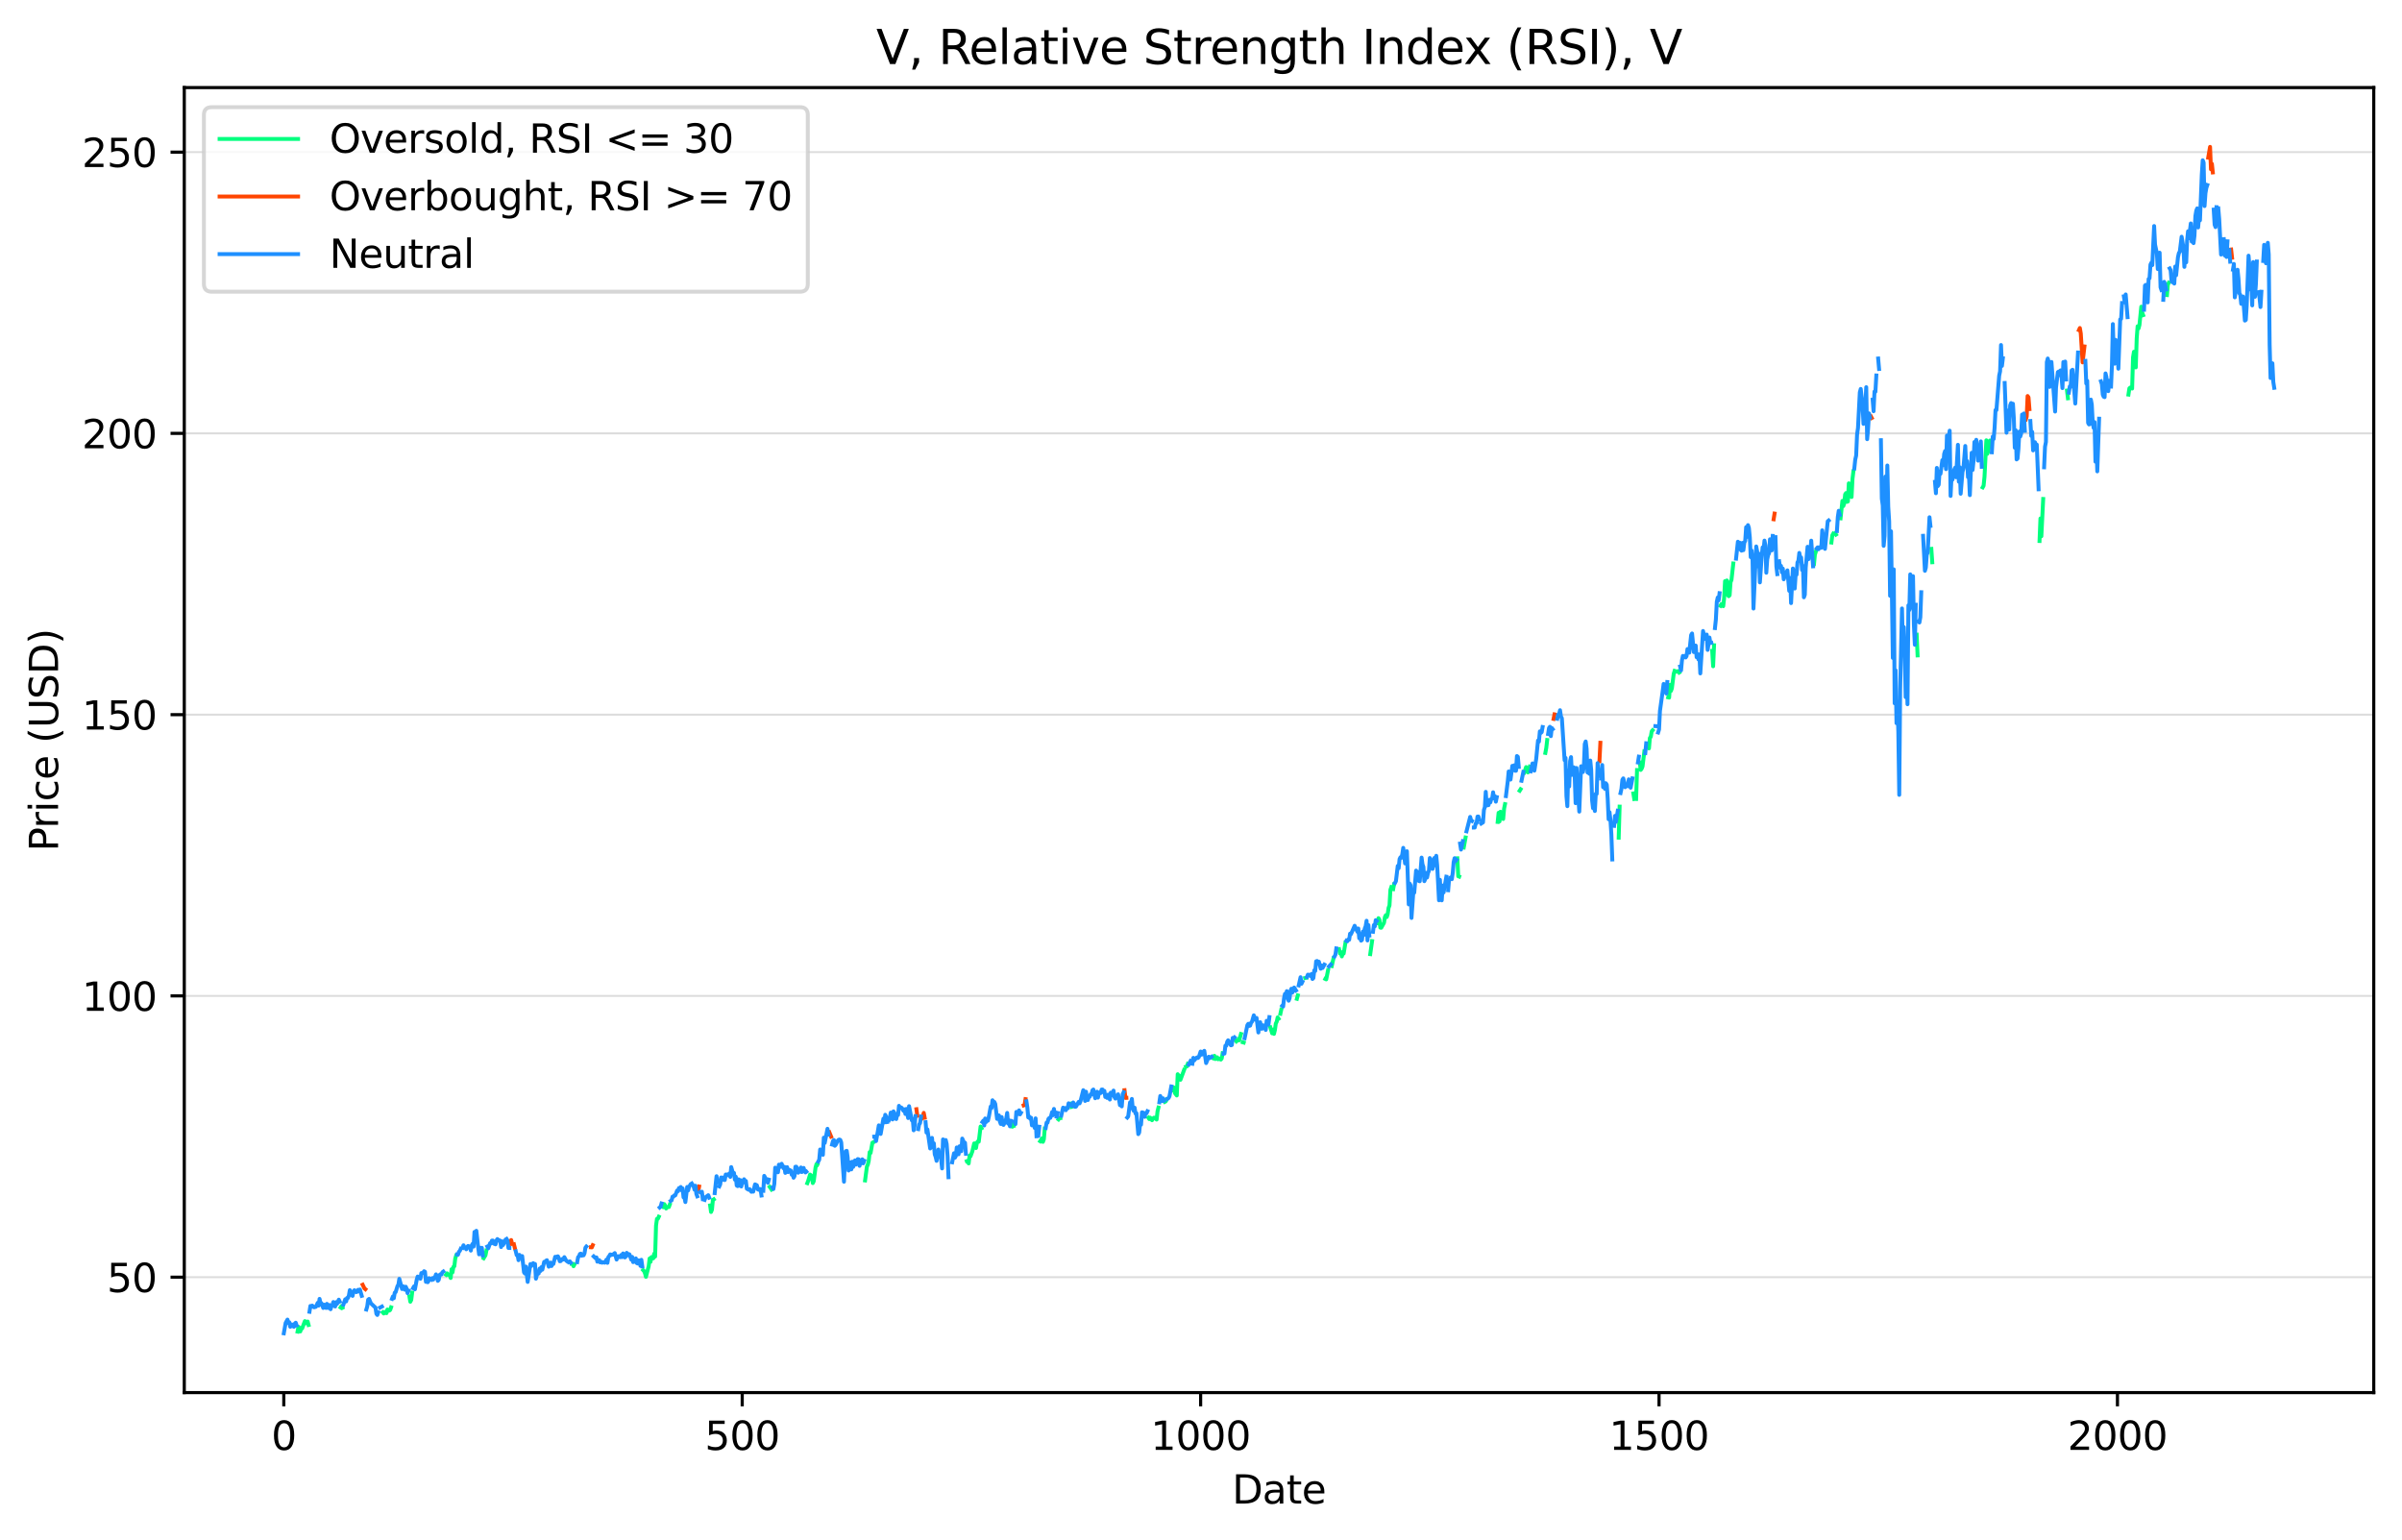 <?xml version="1.0" encoding="utf-8" standalone="no"?>
<!DOCTYPE svg PUBLIC "-//W3C//DTD SVG 1.1//EN"
  "http://www.w3.org/Graphics/SVG/1.1/DTD/svg11.dtd">
<svg xmlns:xlink="http://www.w3.org/1999/xlink" width="612.166pt" height="392.514pt" viewBox="0 0 612.166 392.514" xmlns="http://www.w3.org/2000/svg" version="1.1">
 <defs>
  <style type="text/css">*{stroke-linejoin: round; stroke-linecap: butt}</style>
 </defs>
 <g id="figure_1">
  <g id="patch_1">
   <path d="M 0 392.514 
L 612.166 392.514 
L 612.166 0 
L 0 0 
z
" style="fill: #ffffff"/>
  </g>
  <g id="axes_1">
   <g id="patch_2">
    <path d="M 46.966 354.958 
L 604.966 354.958 
L 604.966 22.318 
L 46.966 22.318 
z
" style="fill: #ffffff"/>
   </g>
   <g id="matplotlib.axis_1">
    <g id="xtick_1">
     <g id="line2d_1">
      <defs>
       <path id="m14ef2dd9b6" d="M 0 0 
L 0 3.5 
" style="stroke: #000000; stroke-width: 0.8"/>
      </defs>
      <g>
       <use xlink:href="#m14ef2dd9b6" x="72.329" y="354.958" style="stroke: #000000; stroke-width: 0.8"/>
      </g>
     </g>
     <g id="text_1">
      <!-- 0 -->
      <g transform="translate(69.148 369.557)scale(0.1 -0.1)">
       <defs>
        <path id="DejaVuSans-30" d="M 2034 4250 
Q 1547 4250 1301 3770 
Q 1056 3291 1056 2328 
Q 1056 1369 1301 889 
Q 1547 409 2034 409 
Q 2525 409 2770 889 
Q 3016 1369 3016 2328 
Q 3016 3291 2770 3770 
Q 2525 4250 2034 4250 
z
M 2034 4750 
Q 2819 4750 3233 4129 
Q 3647 3509 3647 2328 
Q 3647 1150 3233 529 
Q 2819 -91 2034 -91 
Q 1250 -91 836 529 
Q 422 1150 422 2328 
Q 422 3509 836 4129 
Q 1250 4750 2034 4750 
z
" transform="scale(0.016)"/>
       </defs>
       <use xlink:href="#DejaVuSans-30"/>
      </g>
     </g>
    </g>
    <g id="xtick_2">
     <g id="line2d_2">
      <g>
       <use xlink:href="#m14ef2dd9b6" x="189.159" y="354.958" style="stroke: #000000; stroke-width: 0.8"/>
      </g>
     </g>
     <g id="text_2">
      <!-- 500 -->
      <g transform="translate(179.615 369.557)scale(0.1 -0.1)">
       <defs>
        <path id="DejaVuSans-35" d="M 691 4666 
L 3169 4666 
L 3169 4134 
L 1269 4134 
L 1269 2991 
Q 1406 3038 1543 3061 
Q 1681 3084 1819 3084 
Q 2600 3084 3056 2656 
Q 3513 2228 3513 1497 
Q 3513 744 3044 326 
Q 2575 -91 1722 -91 
Q 1428 -91 1123 -41 
Q 819 9 494 109 
L 494 744 
Q 775 591 1075 516 
Q 1375 441 1709 441 
Q 2250 441 2565 725 
Q 2881 1009 2881 1497 
Q 2881 1984 2565 2268 
Q 2250 2553 1709 2553 
Q 1456 2553 1204 2497 
Q 953 2441 691 2322 
L 691 4666 
z
" transform="scale(0.016)"/>
       </defs>
       <use xlink:href="#DejaVuSans-35"/>
       <use xlink:href="#DejaVuSans-30" x="63.623"/>
       <use xlink:href="#DejaVuSans-30" x="127.246"/>
      </g>
     </g>
    </g>
    <g id="xtick_3">
     <g id="line2d_3">
      <g>
       <use xlink:href="#m14ef2dd9b6" x="305.988" y="354.958" style="stroke: #000000; stroke-width: 0.8"/>
      </g>
     </g>
     <g id="text_3">
      <!-- 1000 -->
      <g transform="translate(293.263 369.557)scale(0.1 -0.1)">
       <defs>
        <path id="DejaVuSans-31" d="M 794 531 
L 1825 531 
L 1825 4091 
L 703 3866 
L 703 4441 
L 1819 4666 
L 2450 4666 
L 2450 531 
L 3481 531 
L 3481 0 
L 794 0 
L 794 531 
z
" transform="scale(0.016)"/>
       </defs>
       <use xlink:href="#DejaVuSans-31"/>
       <use xlink:href="#DejaVuSans-30" x="63.623"/>
       <use xlink:href="#DejaVuSans-30" x="127.246"/>
       <use xlink:href="#DejaVuSans-30" x="190.869"/>
      </g>
     </g>
    </g>
    <g id="xtick_4">
     <g id="line2d_4">
      <g>
       <use xlink:href="#m14ef2dd9b6" x="422.817" y="354.958" style="stroke: #000000; stroke-width: 0.8"/>
      </g>
     </g>
     <g id="text_4">
      <!-- 1500 -->
      <g transform="translate(410.092 369.557)scale(0.1 -0.1)">
       <use xlink:href="#DejaVuSans-31"/>
       <use xlink:href="#DejaVuSans-35" x="63.623"/>
       <use xlink:href="#DejaVuSans-30" x="127.246"/>
       <use xlink:href="#DejaVuSans-30" x="190.869"/>
      </g>
     </g>
    </g>
    <g id="xtick_5">
     <g id="line2d_5">
      <g>
       <use xlink:href="#m14ef2dd9b6" x="539.646" y="354.958" style="stroke: #000000; stroke-width: 0.8"/>
      </g>
     </g>
     <g id="text_5">
      <!-- 2000 -->
      <g transform="translate(526.921 369.557)scale(0.1 -0.1)">
       <defs>
        <path id="DejaVuSans-32" d="M 1228 531 
L 3431 531 
L 3431 0 
L 469 0 
L 469 531 
Q 828 903 1448 1529 
Q 2069 2156 2228 2338 
Q 2531 2678 2651 2914 
Q 2772 3150 2772 3378 
Q 2772 3750 2511 3984 
Q 2250 4219 1831 4219 
Q 1534 4219 1204 4116 
Q 875 4013 500 3803 
L 500 4441 
Q 881 4594 1212 4672 
Q 1544 4750 1819 4750 
Q 2544 4750 2975 4387 
Q 3406 4025 3406 3419 
Q 3406 3131 3298 2873 
Q 3191 2616 2906 2266 
Q 2828 2175 2409 1742 
Q 1991 1309 1228 531 
z
" transform="scale(0.016)"/>
       </defs>
       <use xlink:href="#DejaVuSans-32"/>
       <use xlink:href="#DejaVuSans-30" x="63.623"/>
       <use xlink:href="#DejaVuSans-30" x="127.246"/>
       <use xlink:href="#DejaVuSans-30" x="190.869"/>
      </g>
     </g>
    </g>
    <g id="text_6">
     <!-- Date -->
     <g transform="translate(314.015 383.235)scale(0.1 -0.1)">
      <defs>
       <path id="DejaVuSans-44" d="M 1259 4147 
L 1259 519 
L 2022 519 
Q 2988 519 3436 956 
Q 3884 1394 3884 2338 
Q 3884 3275 3436 3711 
Q 2988 4147 2022 4147 
L 1259 4147 
z
M 628 4666 
L 1925 4666 
Q 3281 4666 3915 4102 
Q 4550 3538 4550 2338 
Q 4550 1131 3912 565 
Q 3275 0 1925 0 
L 628 0 
L 628 4666 
z
" transform="scale(0.016)"/>
       <path id="DejaVuSans-61" d="M 2194 1759 
Q 1497 1759 1228 1600 
Q 959 1441 959 1056 
Q 959 750 1161 570 
Q 1363 391 1709 391 
Q 2188 391 2477 730 
Q 2766 1069 2766 1631 
L 2766 1759 
L 2194 1759 
z
M 3341 1997 
L 3341 0 
L 2766 0 
L 2766 531 
Q 2569 213 2275 61 
Q 1981 -91 1556 -91 
Q 1019 -91 701 211 
Q 384 513 384 1019 
Q 384 1609 779 1909 
Q 1175 2209 1959 2209 
L 2766 2209 
L 2766 2266 
Q 2766 2663 2505 2880 
Q 2244 3097 1772 3097 
Q 1472 3097 1187 3025 
Q 903 2953 641 2809 
L 641 3341 
Q 956 3463 1253 3523 
Q 1550 3584 1831 3584 
Q 2591 3584 2966 3190 
Q 3341 2797 3341 1997 
z
" transform="scale(0.016)"/>
       <path id="DejaVuSans-74" d="M 1172 4494 
L 1172 3500 
L 2356 3500 
L 2356 3053 
L 1172 3053 
L 1172 1153 
Q 1172 725 1289 603 
Q 1406 481 1766 481 
L 2356 481 
L 2356 0 
L 1766 0 
Q 1100 0 847 248 
Q 594 497 594 1153 
L 594 3053 
L 172 3053 
L 172 3500 
L 594 3500 
L 594 4494 
L 1172 4494 
z
" transform="scale(0.016)"/>
       <path id="DejaVuSans-65" d="M 3597 1894 
L 3597 1613 
L 953 1613 
Q 991 1019 1311 708 
Q 1631 397 2203 397 
Q 2534 397 2845 478 
Q 3156 559 3463 722 
L 3463 178 
Q 3153 47 2828 -22 
Q 2503 -91 2169 -91 
Q 1331 -91 842 396 
Q 353 884 353 1716 
Q 353 2575 817 3079 
Q 1281 3584 2069 3584 
Q 2775 3584 3186 3129 
Q 3597 2675 3597 1894 
z
M 3022 2063 
Q 3016 2534 2758 2815 
Q 2500 3097 2075 3097 
Q 1594 3097 1305 2825 
Q 1016 2553 972 2059 
L 3022 2063 
z
" transform="scale(0.016)"/>
      </defs>
      <use xlink:href="#DejaVuSans-44"/>
      <use xlink:href="#DejaVuSans-61" x="77.002"/>
      <use xlink:href="#DejaVuSans-74" x="138.281"/>
      <use xlink:href="#DejaVuSans-65" x="177.49"/>
     </g>
    </g>
   </g>
   <g id="matplotlib.axis_2">
    <g id="ytick_1">
     <g id="line2d_6">
      <path d="M 46.966 325.532 
L 604.966 325.532 
" clip-path="url(#pea88e1fc4d)" style="fill: none; stroke: #dcdcdc; stroke-width: 0.5; stroke-linecap: square"/>
     </g>
     <g id="line2d_7">
      <defs>
       <path id="ma1e550940a" d="M 0 0 
L -3.5 0 
" style="stroke: #000000; stroke-width: 0.8"/>
      </defs>
      <g>
       <use xlink:href="#ma1e550940a" x="46.966" y="325.532" style="stroke: #000000; stroke-width: 0.8"/>
      </g>
     </g>
     <g id="text_7">
      <!-- 50 -->
      <g transform="translate(27.241 329.332)scale(0.1 -0.1)">
       <use xlink:href="#DejaVuSans-35"/>
       <use xlink:href="#DejaVuSans-30" x="63.623"/>
      </g>
     </g>
    </g>
    <g id="ytick_2">
     <g id="line2d_8">
      <path d="M 46.966 253.842 
L 604.966 253.842 
" clip-path="url(#pea88e1fc4d)" style="fill: none; stroke: #dcdcdc; stroke-width: 0.5; stroke-linecap: square"/>
     </g>
     <g id="line2d_9">
      <g>
       <use xlink:href="#ma1e550940a" x="46.966" y="253.842" style="stroke: #000000; stroke-width: 0.8"/>
      </g>
     </g>
     <g id="text_8">
      <!-- 100 -->
      <g transform="translate(20.878 257.641)scale(0.1 -0.1)">
       <use xlink:href="#DejaVuSans-31"/>
       <use xlink:href="#DejaVuSans-30" x="63.623"/>
       <use xlink:href="#DejaVuSans-30" x="127.246"/>
      </g>
     </g>
    </g>
    <g id="ytick_3">
     <g id="line2d_10">
      <path d="M 46.966 182.152 
L 604.966 182.152 
" clip-path="url(#pea88e1fc4d)" style="fill: none; stroke: #dcdcdc; stroke-width: 0.5; stroke-linecap: square"/>
     </g>
     <g id="line2d_11">
      <g>
       <use xlink:href="#ma1e550940a" x="46.966" y="182.152" style="stroke: #000000; stroke-width: 0.8"/>
      </g>
     </g>
     <g id="text_9">
      <!-- 150 -->
      <g transform="translate(20.878 185.951)scale(0.1 -0.1)">
       <use xlink:href="#DejaVuSans-31"/>
       <use xlink:href="#DejaVuSans-35" x="63.623"/>
       <use xlink:href="#DejaVuSans-30" x="127.246"/>
      </g>
     </g>
    </g>
    <g id="ytick_4">
     <g id="line2d_12">
      <path d="M 46.966 110.462 
L 604.966 110.462 
" clip-path="url(#pea88e1fc4d)" style="fill: none; stroke: #dcdcdc; stroke-width: 0.5; stroke-linecap: square"/>
     </g>
     <g id="line2d_13">
      <g>
       <use xlink:href="#ma1e550940a" x="46.966" y="110.462" style="stroke: #000000; stroke-width: 0.8"/>
      </g>
     </g>
     <g id="text_10">
      <!-- 200 -->
      <g transform="translate(20.878 114.261)scale(0.1 -0.1)">
       <use xlink:href="#DejaVuSans-32"/>
       <use xlink:href="#DejaVuSans-30" x="63.623"/>
       <use xlink:href="#DejaVuSans-30" x="127.246"/>
      </g>
     </g>
    </g>
    <g id="ytick_5">
     <g id="line2d_14">
      <path d="M 46.966 38.772 
L 604.966 38.772 
" clip-path="url(#pea88e1fc4d)" style="fill: none; stroke: #dcdcdc; stroke-width: 0.5; stroke-linecap: square"/>
     </g>
     <g id="line2d_15">
      <g>
       <use xlink:href="#ma1e550940a" x="46.966" y="38.772" style="stroke: #000000; stroke-width: 0.8"/>
      </g>
     </g>
     <g id="text_11">
      <!-- 250 -->
      <g transform="translate(20.878 42.571)scale(0.1 -0.1)">
       <use xlink:href="#DejaVuSans-32"/>
       <use xlink:href="#DejaVuSans-35" x="63.623"/>
       <use xlink:href="#DejaVuSans-30" x="127.246"/>
      </g>
     </g>
    </g>
    <g id="text_12">
     <!-- Price (USD) -->
     <g transform="translate(14.798 217.01)rotate(-90)scale(0.1 -0.1)">
      <defs>
       <path id="DejaVuSans-50" d="M 1259 4147 
L 1259 2394 
L 2053 2394 
Q 2494 2394 2734 2622 
Q 2975 2850 2975 3272 
Q 2975 3691 2734 3919 
Q 2494 4147 2053 4147 
L 1259 4147 
z
M 628 4666 
L 2053 4666 
Q 2838 4666 3239 4311 
Q 3641 3956 3641 3272 
Q 3641 2581 3239 2228 
Q 2838 1875 2053 1875 
L 1259 1875 
L 1259 0 
L 628 0 
L 628 4666 
z
" transform="scale(0.016)"/>
       <path id="DejaVuSans-72" d="M 2631 2963 
Q 2534 3019 2420 3045 
Q 2306 3072 2169 3072 
Q 1681 3072 1420 2755 
Q 1159 2438 1159 1844 
L 1159 0 
L 581 0 
L 581 3500 
L 1159 3500 
L 1159 2956 
Q 1341 3275 1631 3429 
Q 1922 3584 2338 3584 
Q 2397 3584 2469 3576 
Q 2541 3569 2628 3553 
L 2631 2963 
z
" transform="scale(0.016)"/>
       <path id="DejaVuSans-69" d="M 603 3500 
L 1178 3500 
L 1178 0 
L 603 0 
L 603 3500 
z
M 603 4863 
L 1178 4863 
L 1178 4134 
L 603 4134 
L 603 4863 
z
" transform="scale(0.016)"/>
       <path id="DejaVuSans-63" d="M 3122 3366 
L 3122 2828 
Q 2878 2963 2633 3030 
Q 2388 3097 2138 3097 
Q 1578 3097 1268 2742 
Q 959 2388 959 1747 
Q 959 1106 1268 751 
Q 1578 397 2138 397 
Q 2388 397 2633 464 
Q 2878 531 3122 666 
L 3122 134 
Q 2881 22 2623 -34 
Q 2366 -91 2075 -91 
Q 1284 -91 818 406 
Q 353 903 353 1747 
Q 353 2603 823 3093 
Q 1294 3584 2113 3584 
Q 2378 3584 2631 3529 
Q 2884 3475 3122 3366 
z
" transform="scale(0.016)"/>
       <path id="DejaVuSans-20" transform="scale(0.016)"/>
       <path id="DejaVuSans-28" d="M 1984 4856 
Q 1566 4138 1362 3434 
Q 1159 2731 1159 2009 
Q 1159 1288 1364 580 
Q 1569 -128 1984 -844 
L 1484 -844 
Q 1016 -109 783 600 
Q 550 1309 550 2009 
Q 550 2706 781 3412 
Q 1013 4119 1484 4856 
L 1984 4856 
z
" transform="scale(0.016)"/>
       <path id="DejaVuSans-55" d="M 556 4666 
L 1191 4666 
L 1191 1831 
Q 1191 1081 1462 751 
Q 1734 422 2344 422 
Q 2950 422 3222 751 
Q 3494 1081 3494 1831 
L 3494 4666 
L 4128 4666 
L 4128 1753 
Q 4128 841 3676 375 
Q 3225 -91 2344 -91 
Q 1459 -91 1007 375 
Q 556 841 556 1753 
L 556 4666 
z
" transform="scale(0.016)"/>
       <path id="DejaVuSans-53" d="M 3425 4513 
L 3425 3897 
Q 3066 4069 2747 4153 
Q 2428 4238 2131 4238 
Q 1616 4238 1336 4038 
Q 1056 3838 1056 3469 
Q 1056 3159 1242 3001 
Q 1428 2844 1947 2747 
L 2328 2669 
Q 3034 2534 3370 2195 
Q 3706 1856 3706 1288 
Q 3706 609 3251 259 
Q 2797 -91 1919 -91 
Q 1588 -91 1214 -16 
Q 841 59 441 206 
L 441 856 
Q 825 641 1194 531 
Q 1563 422 1919 422 
Q 2459 422 2753 634 
Q 3047 847 3047 1241 
Q 3047 1584 2836 1778 
Q 2625 1972 2144 2069 
L 1759 2144 
Q 1053 2284 737 2584 
Q 422 2884 422 3419 
Q 422 4038 858 4394 
Q 1294 4750 2059 4750 
Q 2388 4750 2728 4690 
Q 3069 4631 3425 4513 
z
" transform="scale(0.016)"/>
       <path id="DejaVuSans-29" d="M 513 4856 
L 1013 4856 
Q 1481 4119 1714 3412 
Q 1947 2706 1947 2009 
Q 1947 1309 1714 600 
Q 1481 -109 1013 -844 
L 513 -844 
Q 928 -128 1133 580 
Q 1338 1288 1338 2009 
Q 1338 2731 1133 3434 
Q 928 4138 513 4856 
z
" transform="scale(0.016)"/>
      </defs>
      <use xlink:href="#DejaVuSans-50"/>
      <use xlink:href="#DejaVuSans-72" x="58.553"/>
      <use xlink:href="#DejaVuSans-69" x="99.666"/>
      <use xlink:href="#DejaVuSans-63" x="127.449"/>
      <use xlink:href="#DejaVuSans-65" x="182.43"/>
      <use xlink:href="#DejaVuSans-20" x="243.953"/>
      <use xlink:href="#DejaVuSans-28" x="275.74"/>
      <use xlink:href="#DejaVuSans-55" x="314.754"/>
      <use xlink:href="#DejaVuSans-53" x="387.947"/>
      <use xlink:href="#DejaVuSans-44" x="451.424"/>
      <use xlink:href="#DejaVuSans-29" x="528.426"/>
     </g>
    </g>
   </g>
   <g id="line2d_16">
    <path d="M 75.834 339.408 
L 76.068 338.182 
L 76.301 339.071 
L 76.535 339.365 
L 76.769 338.451 
L 77.002 338.605 
L 77.47 337.34 
L 77.703 336.73 
L 77.937 337.279 
L 78.404 336.838 
L 78.638 337.713 
M 86.816 333.253 
L 87.05 332.881 
L 87.283 333.321 
M 97.564 334.494 
L 97.798 334.791 
L 98.032 334.418 
L 98.265 334.361 
L 98.499 334.702 
L 98.733 333.77 
L 98.966 334.067 
L 99.2 334.06 
L 99.434 333.895 
L 99.667 333.221 
M 104.34 330.432 
L 104.574 331.794 
L 104.808 331.321 
L 105.041 329.465 
M 113.687 324.905 
L 113.92 324.55 
L 114.154 324.919 
L 114.388 324.862 
L 114.621 324.962 
L 114.855 325.737 
L 115.089 323.504 
L 115.322 324.299 
L 115.556 322.894 
L 115.79 322.754 
L 116.023 320.783 
L 116.257 320.03 
M 123.267 320.704 
L 123.734 319.937 
L 123.968 318.718 
M 145.698 322.131 
L 145.932 322.138 
L 146.165 322.74 
L 146.399 322.285 
M 163.923 323.747 
L 164.157 323.998 
L 164.391 324.557 
L 164.624 325.443 
L 165.325 322.719 
L 165.559 320.761 
L 165.793 321.618 
L 166.026 320.414 
L 166.26 320.7 
L 166.494 320.726 
L 166.727 319.543 
L 166.961 320.277 
L 167.195 312.395 
L 167.428 310.682 
L 167.662 310.642 
L 167.896 310.13 
M 168.83 307.535 
L 169.064 307.707 
L 169.298 306.911 
L 169.531 307.28 
L 169.765 308.026 
L 169.999 307.681 
L 170.466 307.66 
L 170.7 307.011 
M 180.98 307.255 
L 181.214 308.915 
L 181.448 308.327 
L 181.681 305.85 
L 181.915 305.696 
M 196.168 302.52 
L 196.636 303.194 
M 205.748 301.559 
L 205.982 300.943 
L 206.449 299.38 
L 206.683 299.552 
L 206.917 300.054 
L 207.15 301.545 
L 207.384 301.086 
L 207.851 297.544 
L 208.085 296.713 
L 208.319 296.828 
M 220.469 300.871 
L 220.936 297.344 
L 221.17 296.871 
L 221.403 295.896 
L 221.637 293.659 
L 221.871 293.874 
L 222.338 291.264 
L 222.572 291.15 
M 246.405 295.967 
L 246.639 295.881 
L 246.872 296.541 
L 247.106 294.519 
L 247.34 294.72 
L 247.807 293.458 
L 248.274 291.436 
L 248.508 291.451 
L 248.741 292.612 
L 248.975 291.25 
L 249.209 290.92 
L 249.442 291.006 
L 249.91 287.135 
L 250.143 287.565 
M 257.854 287.121 
L 258.088 286.203 
L 258.321 286.992 
M 265.098 290.877 
L 265.565 290.16 
L 265.799 291.035 
L 266.032 290.39 
L 266.266 287.651 
M 269.771 285.314 
L 270.004 285.013 
L 270.238 284.984 
M 272.808 281.314 
L 273.042 282.131 
M 292.669 284.884 
L 292.903 285.242 
L 293.137 284.87 
L 293.604 285.529 
L 294.071 284.884 
L 294.539 284.913 
L 294.772 285.357 
L 295.006 283.235 
L 295.24 282.303 
M 296.875 280.841 
L 297.109 280.712 
L 297.342 280.238 
M 298.744 277.873 
L 298.978 277.113 
L 299.212 277.213 
L 299.445 278.633 
L 299.913 279.22 
L 300.146 273.801 
L 300.38 274.159 
L 300.614 274.231 
L 300.847 275.22 
L 301.782 272.697 
M 302.249 271.894 
L 302.483 271.822 
L 302.717 271.163 
M 309.025 269.6 
L 309.259 269.8 
L 309.493 269.098 
L 309.726 269.929 
L 309.96 269.571 
L 310.194 269.485 
L 310.427 269.987 
L 310.661 269.815 
L 310.895 269.829 
L 311.128 270.073 
L 311.362 269.8 
L 311.596 268.453 
M 314.867 265.184 
L 315.101 265.427 
M 315.568 264.954 
L 315.801 265.169 
L 316.269 263.549 
M 316.736 265.657 
L 316.97 265.728 
M 323.746 261.843 
L 324.213 263.377 
L 324.447 262.431 
L 324.681 263.52 
L 324.914 262.56 
L 325.148 260.882 
L 325.381 260.423 
L 325.615 259.319 
L 325.849 259.663 
M 326.316 258.387 
L 326.55 257.312 
M 330.522 254.573 
L 330.756 253.713 
M 332.625 249.283 
L 332.859 249.225 
M 337.765 249.512 
L 337.999 249.627 
L 338.466 247.275 
M 339.401 246.229 
L 339.868 244.193 
M 341.27 241.942 
L 341.504 243.031 
L 341.738 242.658 
L 341.971 243.777 
L 342.205 243.017 
L 342.439 243.046 
L 342.906 240.235 
M 349.215 243.189 
L 349.682 239.877 
M 351.084 235.317 
L 351.318 234.027 
L 351.551 234.414 
L 351.785 236.436 
L 352.019 236.464 
L 352.72 235.217 
L 352.953 233.74 
L 353.187 233.267 
L 353.421 233.74 
L 353.654 233.038 
L 353.888 231.403 
L 354.121 230.787 
L 354.355 226.801 
L 354.589 226.112 
M 355.056 226.629 
L 355.29 225.395 
M 371.412 218.771 
L 371.646 223.345 
L 371.88 223.431 
M 373.048 216.018 
L 373.515 213.466 
M 381.693 209.495 
L 381.927 207.172 
L 382.161 209.366 
L 382.394 206.899 
L 382.628 207.315 
L 382.861 207.244 
L 383.095 208.749 
L 383.329 206.111 
L 383.562 204.964 
M 387.301 201.537 
L 387.535 201.164 
M 388.469 196.906 
L 388.937 195.515 
L 389.17 196.476 
L 389.404 196.877 
L 389.871 195.4 
M 393.843 191.902 
L 394.077 190.64 
L 394.311 188.618 
M 412.536 213.509 
L 412.77 205.595 
M 416.275 202.24 
L 416.508 203.659 
M 416.976 203.645 
L 417.209 196.275 
M 417.91 194.354 
L 418.144 196.246 
L 418.378 195.945 
L 418.611 195.343 
L 419.079 191.486 
M 419.78 190.124 
L 420.013 189.708 
L 420.247 190.755 
L 420.481 188.074 
L 420.714 187.801 
L 420.948 186.396 
L 421.181 186.138 
M 425.154 177.75 
L 425.387 177.808 
L 425.621 174.553 
L 425.855 176.101 
L 426.088 175.456 
L 426.556 171.743 
L 426.789 170.997 
M 427.257 171.198 
L 427.49 171.183 
L 427.724 171.04 
L 427.958 171.413 
M 436.369 165.907 
L 436.603 169.821 
L 436.837 164.473 
M 438.472 154.408 
L 438.706 153.963 
L 438.94 154.107 
L 439.173 154.508 
L 439.407 152.487 
L 439.641 148.113 
L 439.874 148.544 
L 440.108 147.956 
L 440.341 151.641 
L 440.575 151.956 
L 440.809 151.712 
L 441.042 148.386 
L 441.276 147.827 
L 441.743 143.626 
M 462.305 143.769 
L 462.539 141.389 
L 462.773 140.615 
M 466.745 138.278 
L 466.979 136.428 
L 467.212 136.026 
M 467.68 135.897 
L 467.913 136.256 
M 469.081 132.112 
L 469.549 127.667 
L 469.782 128.987 
L 470.016 128.284 
L 470.25 126.004 
L 470.483 125.674 
L 470.717 127.911 
L 470.951 127.811 
L 471.184 123.194 
L 471.418 125.373 
L 471.885 126.678 
L 472.119 122.047 
L 472.353 120.14 
M 488.475 161.763 
L 488.709 167.054 
M 492.214 139.898 
L 492.447 143.31 
M 505.299 124.226 
L 505.532 123.81 
L 505.766 121.516 
L 506.233 112.225 
L 506.467 115.681 
L 506.701 115.064 
L 507.168 112.268 
L 507.401 113.932 
M 519.785 137.89 
L 520.019 132.155 
L 520.253 136.686 
L 520.72 127.18 
M 526.795 99.551 
L 527.029 101.515 
M 542.45 100.569 
L 542.684 98.991 
L 542.918 98.776 
L 543.385 99.034 
L 543.619 91.062 
L 543.852 89.657 
L 544.086 93.399 
L 544.32 93.643 
L 544.553 86.288 
L 544.787 83.162 
L 545.021 83.721 
L 545.254 82.832 
L 545.721 78.172 
L 545.955 79.678 
L 546.189 80.323 
M 552.264 75.205 
L 552.498 72.552 
L 552.731 72.079 
L 552.731 72.079 
" clip-path="url(#pea88e1fc4d)" style="fill: none; stroke: #00ff7f; stroke-linecap: square"/>
   </g>
   <g id="line2d_17">
    <path d="M 92.424 327.464 
L 92.891 328.411 
L 93.125 328.601 
M 130.043 317.008 
L 130.277 316.066 
L 130.51 316.994 
M 130.978 317.155 
L 131.211 318.094 
M 150.605 317.912 
L 150.839 317.933 
L 151.072 317.381 
M 177.943 303.685 
L 178.177 302.43 
M 211.356 288.583 
L 211.823 289.716 
M 233.554 282.719 
L 233.787 284.397 
M 234.956 285.013 
L 235.189 284.626 
L 235.423 283.651 
L 235.657 284.884 
M 260.892 281.744 
L 261.125 281.658 
L 261.359 280.152 
M 286.594 277.873 
L 286.828 279.837 
L 287.061 279.823 
M 395.946 183.242 
L 396.18 182.08 
M 407.629 194.038 
L 407.863 189.321 
M 452.024 132.356 
L 452.258 130.908 
M 476.792 106.103 
L 477.026 106.533 
M 516.281 106.92 
L 516.514 106.189 
L 516.748 100.941 
L 516.981 101.285 
L 517.215 104.268 
M 529.833 84.137 
L 530.066 83.607 
L 530.3 84.997 
L 530.767 92.367 
L 531.235 88.309 
M 562.779 40.177 
L 563.246 37.438 
L 563.48 43.159 
L 563.713 41.754 
L 563.947 43.948 
M 568.62 63.591 
L 568.854 65.684 
M 576.564 66.028 
" clip-path="url(#pea88e1fc4d)" style="fill: none; stroke: #ff4500; stroke-linecap: square"/>
   </g>
   <g id="line2d_18">
    <path d="M 72.329 339.838 
L 72.797 337.196 
L 73.264 336.343 
L 73.498 337.236 
L 73.731 337.021 
L 73.965 338.168 
L 74.199 337.548 
L 74.432 338.021 
L 74.666 337.616 
L 74.9 338.168 
L 75.133 337.365 
L 75.367 337.139 
L 75.6 337.809 
M 78.872 334.35 
L 79.105 332.866 
L 79.339 333.099 
L 79.573 332.777 
L 80.04 333.21 
L 80.507 333.085 
L 80.975 332.07 
L 81.208 332.773 
L 81.442 331.063 
L 81.676 332.124 
L 81.909 332.146 
L 82.377 333.382 
L 82.61 332.54 
L 82.844 332.691 
L 83.078 333.368 
L 83.311 332.332 
L 83.545 333.368 
L 83.779 332.633 
L 84.012 332.63 
L 84.246 333.698 
L 84.48 332.934 
L 84.713 332.723 
L 84.947 331.866 
L 85.18 332.823 
L 85.414 333.006 
L 85.648 331.895 
L 85.881 332.368 
L 86.349 331.264 
L 86.582 331.759 
M 87.517 332.533 
L 87.984 331.174 
L 88.218 331.716 
L 88.452 330.83 
L 88.685 330.823 
L 88.919 330.178 
L 89.153 328.834 
L 89.386 329.798 
L 89.854 330.3 
L 90.087 329.131 
L 90.321 328.859 
L 90.555 329.027 
L 90.788 329.339 
L 91.022 329.246 
L 91.256 328.755 
L 91.489 329.146 
L 91.723 328.68 
L 92.19 330.282 
M 93.359 333.773 
L 93.592 332.999 
L 93.826 331.268 
L 94.06 331.074 
L 94.527 332.203 
L 95.695 333.293 
L 95.929 334.877 
L 96.162 335.164 
L 96.396 334.501 
M 96.863 333.278 
L 97.331 333.024 
M 99.901 331.056 
L 100.135 330.44 
L 100.368 330.888 
L 100.602 329.475 
L 100.836 329.339 
L 101.303 327.809 
L 101.537 327.429 
L 101.77 325.952 
L 102.471 328.558 
L 102.705 327.841 
L 102.939 328.024 
L 103.172 328.723 
L 103.406 327.963 
L 103.64 328.464 
L 103.873 329.601 
L 104.107 328.945 
M 105.275 328.328 
L 105.509 327.884 
L 105.742 328.626 
L 106.21 326.149 
L 106.443 325.371 
L 107.144 325.93 
L 107.378 324.489 
L 107.845 324.428 
L 108.079 324.013 
L 108.313 324.163 
L 108.546 326.726 
L 108.78 325.833 
L 109.014 326.816 
L 109.247 326.475 
L 109.481 325.884 
M 109.948 326.145 
L 110.182 325.794 
L 110.416 326.152 
L 110.649 325.611 
L 110.883 325.479 
L 111.117 324.815 
L 111.584 326.468 
L 111.818 326.206 
L 112.051 324.955 
L 112.285 324.772 
L 112.519 324.841 
L 112.752 324.271 
L 112.986 324.102 
M 116.491 319.768 
L 116.724 319.808 
L 116.958 319.069 
L 117.192 318.819 
L 117.425 318.292 
M 117.893 318.037 
L 118.126 317.403 
L 118.36 318.001 
L 118.594 317.948 
L 118.827 318.424 
L 119.061 317.822 
L 119.295 317.568 
L 119.528 317.679 
L 119.762 317.958 
L 119.996 318.758 
L 120.229 317.413 
L 120.463 317.016 
L 120.697 317.729 
L 120.93 313.997 
L 121.164 314.087 
L 121.398 313.707 
L 121.865 317.915 
L 122.099 319.718 
L 122.332 318.019 
L 122.566 319.396 
L 122.8 318.048 
L 123.033 320.001 
M 124.201 317.725 
L 124.435 318.166 
L 124.902 316.869 
L 125.136 316.912 
L 125.37 316.213 
L 125.603 316.191 
L 125.837 316.973 
L 126.304 317.159 
L 126.538 316.145 
L 126.772 315.815 
L 127.005 316.173 
L 127.239 316.112 
L 127.473 316.234 
L 127.706 317.847 
L 127.94 316.392 
L 128.174 317.356 
L 128.407 316.98 
L 128.641 316.37 
M 129.108 315.79 
L 129.342 316.177 
L 129.576 318.084 
L 129.809 318.087 
M 131.445 318.937 
L 131.679 319.912 
L 131.912 319.88 
L 132.146 321.199 
L 132.38 319.847 
L 132.613 320.263 
L 132.847 320.277 
L 133.08 320.152 
L 133.548 324.31 
L 133.781 324.604 
L 134.015 322.83 
L 134.482 326.74 
L 135.183 322.177 
L 135.417 322.683 
L 135.884 321.959 
L 136.118 322.371 
L 136.352 322.163 
L 136.585 325.916 
L 136.819 325.023 
L 137.053 324.575 
L 137.286 324.597 
L 137.52 323.349 
L 137.754 323.948 
L 137.987 322.977 
L 138.221 323.611 
L 138.688 321.625 
L 138.922 321.657 
L 139.156 321.338 
L 139.389 321.209 
L 139.857 322.862 
L 140.09 322.016 
L 140.324 321.819 
L 140.558 322.693 
L 140.791 321.912 
L 141.025 322.174 
L 141.492 320.335 
L 141.726 320.586 
L 141.96 320.274 
L 142.193 320.217 
L 142.427 320.686 
L 142.66 321.475 
L 142.894 321.435 
L 143.361 320.872 
L 143.595 321.023 
L 143.829 320.424 
L 144.296 321.313 
L 144.53 321.485 
M 144.997 321.657 
L 145.231 321.5 
L 145.464 321.833 
M 147.1 321.693 
L 147.334 320.424 
L 147.567 320.213 
L 147.801 319.614 
L 148.035 319.532 
L 148.268 320.062 
L 148.502 319.74 
L 148.736 319.962 
L 148.969 319.439 
L 149.203 317.994 
L 149.437 317.725 
M 151.306 320.238 
L 151.773 320.693 
L 152.007 320.493 
L 152.24 321.586 
L 152.708 321.174 
L 152.941 321.754 
L 153.175 321.701 
M 153.642 321.783 
L 153.876 321.74 
L 154.11 321.84 
L 154.577 321.045 
L 154.811 321.88 
L 155.044 320.399 
L 155.278 320.156 
L 155.512 319.725 
L 155.745 319.887 
L 155.979 319.765 
L 156.213 319.79 
L 156.68 319.392 
L 157.147 321.045 
L 157.381 320.252 
L 157.615 320.191 
L 157.848 320.421 
L 158.082 320.439 
L 158.316 319.88 
L 158.549 320.414 
L 158.783 319.482 
L 159.017 320.174 
L 159.25 320.5 
L 159.484 320.285 
L 159.718 319.331 
L 159.951 319.966 
L 160.185 319.639 
L 160.419 319.708 
L 160.886 321.066 
L 161.12 320.367 
L 161.353 321.693 
L 161.587 321.252 
L 161.82 321.614 
L 162.054 320.74 
L 162.288 321.944 
L 162.521 322.048 
L 162.755 321.235 
L 162.989 321.306 
L 163.222 322.647 
L 163.456 321.102 
L 163.69 322.769 
M 168.129 307.778 
L 168.363 307.578 
L 168.597 306.739 
M 170.933 306.097 
L 171.167 305.954 
L 171.4 305.007 
L 171.634 305.007 
L 171.868 304.674 
L 172.101 304.688 
L 172.569 303.452 
L 172.802 303.617 
L 173.036 302.824 
L 173.27 302.914 
L 173.503 302.541 
L 173.737 303.409 
L 173.971 302.907 
L 174.204 305.18 
L 174.438 305.208 
L 174.672 306.387 
L 175.139 302.534 
L 175.373 303.427 
L 175.606 302.516 
L 175.84 302.14 
M 176.307 301.652 
L 176.775 302.394 
L 177.008 303.237 
L 177.242 302.226 
L 177.476 304.323 
L 177.709 304.921 
M 178.41 303.835 
L 178.644 304.018 
L 178.878 303.746 
L 179.111 305.617 
M 179.579 305.835 
L 179.812 305.158 
L 180.513 304.638 
L 180.747 305.269 
M 182.149 304.101 
L 182.616 299.796 
L 182.85 301.366 
M 183.317 302.394 
L 183.551 301.878 
L 183.784 300.115 
L 184.018 300.573 
L 184.252 300.129 
L 184.485 300.756 
L 184.719 300.763 
L 184.953 299.365 
L 185.186 299.362 
L 185.42 299.555 
L 185.887 299.097 
L 186.121 299.971 
L 186.355 297.469 
L 186.822 299.097 
L 187.056 298.96 
L 187.289 300.677 
L 187.523 299.932 
L 187.757 302.161 
L 187.99 302.323 
L 188.224 300.591 
L 188.458 302.222 
L 188.691 300.792 
L 188.925 302.412 
L 189.159 301.276 
L 189.392 301.43 
L 189.626 300.57 
L 189.86 301.043 
L 190.093 301.014 
L 190.327 302.979 
L 190.794 303.251 
L 191.028 303.079 
L 191.495 303.767 
L 191.729 303.609 
L 191.962 303.739 
L 192.43 301.875 
L 192.897 302.104 
L 193.131 303.151 
L 193.364 303.265 
L 193.598 303.05 
L 193.832 303.093 
L 194.065 304.714 
M 194.533 303.523 
L 194.766 299.71 
L 195.701 301.487 
L 195.935 300.67 
M 196.869 302.649 
L 197.103 303.065 
L 197.337 301.76 
L 197.57 297.616 
L 198.038 298.735 
L 198.271 298.792 
L 198.505 296.856 
L 198.739 297.473 
L 198.972 296.856 
L 199.206 296.627 
L 199.673 297.76 
L 199.907 297.401 
L 200.14 298.95 
L 200.374 297.588 
L 200.608 297.487 
L 200.841 298.749 
L 201.075 298.132 
L 201.542 298.362 
L 201.776 299.423 
L 202.01 299.193 
L 202.243 300.183 
L 202.477 299.796 
L 202.711 297.387 
L 202.944 297.372 
L 203.178 297.817 
L 203.412 298.907 
L 203.645 298.276 
L 203.879 298.649 
L 204.113 297.573 
L 204.346 298.735 
L 204.814 297.688 
L 205.047 298.491 
L 205.281 298.835 
L 205.515 298.649 
M 208.552 296.039 
L 208.786 295.595 
L 209.02 292.985 
L 209.253 293.96 
L 209.487 294.032 
L 209.72 294.347 
L 209.954 289.974 
L 210.188 291.322 
L 210.889 287.709 
L 211.122 289.2 
M 212.057 291.723 
L 212.291 290.82 
L 212.524 290.576 
L 212.758 292.039 
L 212.992 291.781 
L 213.459 290.806 
L 213.693 290.533 
L 213.926 290.447 
L 214.16 290.548 
L 214.394 291.193 
L 215.095 301.201 
L 215.328 295.867 
L 215.562 293.415 
L 215.796 293.329 
L 216.029 294.992 
L 216.263 298.347 
L 216.73 296.283 
L 216.964 298.061 
L 217.198 296.096 
L 217.431 297.43 
L 217.899 295.767 
L 218.132 296.842 
L 218.6 295.437 
L 218.833 295.48 
L 219.067 297.157 
L 219.3 295.738 
L 219.534 296.498 
L 219.768 295.494 
L 220.001 296.512 
L 220.235 295.867 
M 222.805 289.702 
L 223.039 289.687 
L 223.273 290.834 
L 223.74 288.253 
L 223.974 286.834 
L 224.441 289.028 
L 225.142 285.128 
L 225.376 286.074 
L 225.609 284.138 
L 225.843 284.655 
L 226.077 285.988 
M 226.544 285.529 
L 226.778 284.884 
L 227.011 283.579 
L 227.479 285.328 
L 227.712 283.264 
L 227.946 283.694 
L 228.18 284.941 
L 228.413 285.228 
L 228.647 284.095 
L 228.88 284.196 
L 229.114 281.859 
L 229.348 282.303 
L 229.581 282.246 
L 229.815 282.361 
L 230.282 283.149 
L 230.516 282.748 
L 230.75 283.938 
L 230.983 282.647 
L 231.451 284.97 
L 231.684 281.945 
L 232.385 285.558 
L 232.619 285.214 
L 232.853 288.096 
L 233.086 287.006 
L 233.32 284.497 
M 234.021 287.795 
L 234.255 286.576 
L 234.488 286.275 
L 234.722 284.583 
M 235.89 286.031 
L 236.124 288.684 
L 236.358 287.866 
L 237.059 292.727 
L 237.526 290.031 
L 237.76 292.411 
L 237.993 291.408 
L 238.227 294.232 
L 238.46 294.863 
L 238.694 295.881 
L 239.161 292.985 
L 239.395 294.361 
L 239.629 294.161 
L 239.862 295.552 
L 240.096 297.817 
L 240.33 290.418 
L 240.563 290.576 
L 240.797 291.981 
L 241.031 290.576 
L 241.264 291.58 
L 241.498 294.648 
L 241.732 300.054 
M 242.666 296.254 
L 243.134 293.946 
L 243.367 295.078 
L 243.601 294.663 
L 243.835 292.469 
L 244.068 293.774 
L 244.302 294.204 
L 244.536 292.168 
L 245.003 293.429 
L 245.237 290.203 
L 245.704 291.25 
L 245.938 291.264 
L 246.171 294.075 
M 250.377 285.974 
L 250.611 285.63 
L 250.844 286.863 
L 251.078 285.085 
L 251.312 285.988 
L 251.545 285.343 
L 251.779 285.644 
L 252.013 284.64 
L 252.48 282.045 
L 252.714 282.404 
L 252.947 280.439 
L 253.181 281.443 
L 253.415 280.869 
L 253.648 281.386 
L 254.116 285.185 
L 254.583 284.296 
L 254.817 285.845 
L 255.05 286.476 
L 255.284 284.726 
L 255.518 286.547 
L 255.751 286.719 
L 256.219 285.787 
L 256.452 285.07 
L 256.686 283.665 
L 256.92 286.389 
L 257.153 285.544 
L 257.387 287.063 
L 257.62 285.673 
M 258.555 285.859 
L 258.789 286.519 
L 259.022 283.407 
L 259.256 283.866 
L 259.49 283.952 
L 259.723 283.006 
L 259.957 284.038 
L 260.191 283.637 
M 261.593 280.712 
L 261.826 282.26 
L 262.06 284.812 
L 262.294 284.569 
L 262.527 285.142 
L 262.761 284.884 
L 262.995 286.834 
L 263.228 286.332 
L 263.462 286.346 
L 263.696 287.494 
L 263.929 285.056 
L 264.163 289.616 
M 264.63 289.458 
L 264.864 287.192 
M 266.5 287.508 
L 266.733 286.131 
L 266.967 286.16 
L 267.2 285.185 
L 267.434 284.956 
L 267.668 284.941 
L 267.901 284.353 
L 268.135 283.436 
L 268.369 284.253 
L 268.602 282.647 
L 268.836 284.038 
M 269.303 284.626 
L 269.537 283.68 
M 270.472 284.368 
L 270.939 282.317 
L 271.173 282.59 
L 271.406 282.432 
L 271.64 282.977 
L 271.874 282.346 
L 272.107 282.49 
L 272.341 281.213 
L 272.575 281.357 
M 273.276 281.844 
L 273.509 280.998 
L 273.743 281.371 
L 273.977 282.102 
L 274.21 282.059 
L 274.911 280.841 
L 275.145 281.228 
L 275.379 280.654 
L 276.08 277.873 
L 276.313 278.26 
L 276.547 280.611 
L 276.78 278.26 
L 277.014 279.808 
L 277.248 280.382 
L 277.481 279.636 
L 277.715 279.55 
L 277.949 278.919 
L 278.182 278.962 
L 278.416 277.901 
L 278.65 277.701 
L 279.117 279.923 
L 279.351 279.421 
L 279.584 278.26 
L 279.818 279.765 
L 280.052 278.647 
L 280.285 278.418 
L 280.519 278.604 
L 280.753 277.715 
L 280.986 277.701 
L 281.22 278.389 
L 281.454 278.045 
L 281.687 279.593 
L 281.921 279.292 
L 282.155 279.837 
L 282.388 279.005 
L 282.622 279.436 
L 282.856 280.253 
L 283.089 278.489 
L 283.557 279.149 
L 283.79 277.973 
L 284.024 279.608 
L 284.258 280.009 
L 284.491 279.765 
L 284.959 278.919 
L 285.426 281.687 
L 285.66 281.586 
L 285.893 282.002 
L 286.127 278.919 
L 286.361 278.389 
M 287.295 284.841 
L 287.529 284.569 
L 287.996 280.984 
L 288.23 281.343 
L 288.463 280.095 
L 288.697 282.619 
L 288.931 283.135 
L 289.164 282.332 
L 289.398 283.837 
L 289.632 283.737 
L 290.099 289.071 
L 290.333 288.655 
L 290.566 286.375 
L 290.8 286.662 
L 291.034 283.508 
L 291.267 283.551 
L 291.501 283.751 
L 291.735 284.669 
L 291.968 283.665 
L 292.202 283.766 
L 292.436 283.235 
M 295.473 280.955 
L 295.707 279.35 
L 296.174 280.64 
L 296.408 279.937 
L 296.641 280.554 
M 297.576 280.038 
L 297.81 279.88 
L 298.043 279.436 
L 298.511 276.926 
M 302.95 271.335 
L 303.418 270.431 
M 303.885 271.134 
L 304.119 269.628 
L 304.352 270.288 
L 304.82 269.7 
L 305.053 269.528 
L 305.287 269.671 
L 305.521 269.456 
L 305.988 268.022 
L 306.221 268.825 
L 306.455 268.295 
L 306.922 267.836 
L 307.39 270.962 
L 307.857 269.815 
L 308.091 269.342 
L 308.324 269.686 
L 308.792 269.356 
M 311.829 268.567 
L 312.063 268.539 
L 312.297 266.531 
L 312.53 266.531 
L 312.764 265.528 
L 312.998 265.155 
L 313.699 266.431 
L 313.932 266.374 
L 314.166 264.538 
L 314.4 264.682 
L 314.633 264.424 
M 317.203 264.624 
L 317.904 261.284 
L 318.138 260.954 
L 318.372 261.484 
L 318.605 261.413 
L 318.839 260.681 
L 319.073 260.438 
L 319.54 258.789 
L 319.774 259.878 
L 320.007 259.448 
L 320.241 259.448 
L 320.708 263.162 
L 320.942 260.896 
L 321.176 260.552 
L 321.409 262.201 
L 321.643 262.201 
L 321.877 261.312 
L 322.11 261.9 
L 322.344 261.671 
L 322.578 262.517 
L 322.811 260.18 
L 323.279 261.155 
L 323.512 259.248 
M 326.783 256.351 
L 327.017 256.552 
L 327.251 254.416 
L 327.484 253.312 
L 327.718 253.856 
L 327.952 252.623 
L 328.185 254.459 
L 328.419 255.061 
L 328.653 254.473 
L 328.886 252.595 
L 329.12 252.007 
L 329.354 252.996 
L 329.587 252.566 
L 329.821 251.706 
L 330.288 252.451 
M 330.989 251.161 
L 331.457 249.082 
L 331.69 250.745 
L 331.924 250.243 
M 333.092 249.039 
L 333.326 248.422 
L 333.793 248.494 
L 334.027 248.795 
L 334.261 248.25 
L 334.494 249.526 
L 334.728 249.283 
L 334.961 247.304 
L 335.195 247.49 
L 335.429 245.024 
L 335.662 244.938 
L 335.896 245.483 
L 336.13 245.125 
L 336.597 246.917 
L 336.831 246.085 
L 337.064 246.716 
L 337.532 245.87 
M 338.7 246.329 
L 339.167 245.827 
M 340.102 243.791 
L 340.336 243.361 
L 340.569 241.741 
M 343.14 239.791 
L 343.373 239.92 
L 343.607 239.447 
L 343.841 239.533 
L 344.074 237.97 
L 344.308 238.099 
L 345.242 235.963 
L 345.943 237.497 
L 346.177 236.665 
L 346.411 239.146 
L 346.644 238.042 
L 346.878 239.762 
L 347.112 239.576 
L 347.345 237.425 
L 347.579 238.328 
L 347.813 236.68 
L 348.046 236.092 
L 348.28 234.687 
L 348.514 239.705 
L 348.747 235.791 
L 348.981 238.457 
M 349.916 237.497 
L 350.149 235.776 
L 350.383 236.106 
L 350.617 234.543 
L 350.85 234.758 
M 355.523 225.037 
L 355.757 224.607 
L 356.224 220.707 
L 356.458 221.295 
L 356.692 218.958 
L 356.925 218.499 
L 357.159 218.642 
L 357.393 217.682 
L 357.626 216.104 
L 358.094 220.076 
L 358.327 219.101 
L 358.561 216.965 
L 359.028 230.514 
L 359.262 225.209 
L 359.496 225.668 
L 359.729 233.97 
L 360.197 227.36 
L 360.43 227.532 
L 360.898 221.897 
L 361.131 222.514 
L 361.365 222.284 
L 361.599 224.55 
L 361.832 224.621 
L 362.3 218.585 
L 362.533 220.334 
L 362.767 220.951 
L 363.001 224.593 
L 363.234 224.062 
L 363.468 222.471 
L 363.701 223.646 
L 363.935 222.514 
L 364.169 221.983 
L 364.402 218.7 
L 364.636 219.087 
L 365.103 221.467 
L 365.571 218.671 
L 365.804 220.564 
L 366.038 218.126 
L 366.272 220.549 
L 366.739 229.467 
L 366.973 224.248 
L 367.206 228.894 
L 367.44 229.482 
L 367.674 225.711 
L 367.907 227.474 
L 368.608 223.46 
M 369.076 226.901 
L 369.309 224.134 
M 369.777 223.632 
L 370.01 224.091 
L 370.244 222.471 
L 370.478 219.718 
L 370.711 218.743 
L 370.945 219.488 
L 371.179 219.144 
M 372.113 215.015 
L 372.347 216.549 
L 372.814 214.398 
M 373.749 211.889 
L 374.683 208.219 
L 374.917 209.093 
L 375.151 209.251 
M 375.618 210.928 
L 375.852 210.928 
L 376.085 209.882 
L 376.319 209.81 
L 376.553 208.132 
L 376.786 208.118 
L 377.02 208.993 
M 377.487 209.91 
L 377.955 209.609 
L 378.188 206.426 
L 378.422 205.724 
L 378.656 201.824 
L 378.889 205.322 
L 379.123 204.032 
L 379.357 205.222 
L 379.59 203.86 
L 379.824 204.519 
L 380.058 203.659 
L 380.291 203.516 
L 380.525 201.938 
L 380.759 203.501 
L 380.992 202.942 
L 381.226 204.333 
L 381.46 203.186 
M 383.796 202.913 
L 384.263 199.143 
L 384.497 196.633 
L 384.731 197.322 
L 384.964 198.698 
L 385.432 195.2 
L 385.665 196.304 
L 385.899 195.071 
L 386.133 196.447 
L 386.366 196.447 
L 386.6 192.705 
L 386.834 192.905 
L 387.067 195.472 
M 387.768 198.999 
L 388.236 196.748 
M 390.105 196.605 
L 390.572 194.583 
L 390.806 195.142 
L 391.04 196.433 
L 391.507 193.479 
L 391.974 188.747 
L 392.208 189.034 
L 392.441 186.41 
L 392.675 186.826 
L 392.909 186.611 
L 393.142 185.306 
M 394.544 187.07 
L 394.778 185.55 
L 395.012 185.249 
L 395.245 187.629 
L 395.479 185.55 
L 395.713 185.851 
M 396.881 183.199 
L 397.115 182.123 
L 397.348 182.023 
L 397.582 181.019 
L 397.816 182.625 
L 398.049 183.055 
L 398.75 193.78 
L 398.984 193.178 
L 399.218 202.913 
L 399.451 205.48 
L 399.685 196.404 
L 399.919 200.462 
L 400.152 193.995 
L 400.386 192.977 
L 400.62 197.508 
L 401.087 195.572 
L 401.321 197.752 
L 401.554 204.72 
L 401.788 195.744 
L 402.489 206.871 
L 402.956 195.3 
L 403.19 196.805 
L 403.423 196.777 
L 403.657 195.357 
L 403.891 189.636 
L 404.124 188.991 
L 404.358 190.855 
L 404.592 196.891 
L 404.825 196.891 
L 405.059 197.221 
L 405.293 193.852 
L 405.526 196.232 
L 405.76 204.003 
L 405.994 205.996 
L 406.227 204.491 
L 406.461 206.713 
L 406.695 202.311 
L 406.928 202.354 
L 407.162 194.511 
L 407.396 197.78 
M 408.097 198.44 
L 408.33 194.984 
L 408.564 200.634 
L 408.798 199.53 
L 409.031 201.064 
L 409.265 199.644 
L 409.499 200.017 
L 409.732 203.53 
L 409.966 208.821 
L 410.2 207.014 
L 410.433 209.021 
L 410.667 212.606 
L 410.901 219.058 
M 411.368 210.498 
L 411.601 207.946 
L 411.835 209.48 
L 412.302 206.641 
M 413.003 202.139 
L 413.237 201.078 
L 413.471 198.77 
L 413.704 198.397 
L 413.938 199.272 
L 414.172 200.648 
L 414.405 200.304 
L 414.873 200.39 
L 415.106 198.641 
L 415.34 199.286 
L 415.574 200.777 
L 416.041 198.397 
M 417.443 194.339 
L 417.677 192.862 
M 419.312 191.959 
L 419.546 189.45 
M 421.882 185.077 
L 422.116 185.091 
M 422.583 186.697 
L 422.817 185.952 
L 423.051 181.191 
L 423.752 176.13 
L 423.985 174.323 
L 424.686 176.775 
L 424.92 173.836 
M 428.191 169.879 
L 428.425 170.882 
L 428.659 168.33 
L 428.892 167.183 
L 429.126 167.484 
L 429.36 167.183 
L 429.593 167.585 
L 429.827 167.24 
L 430.061 165.434 
L 430.294 165.678 
L 430.528 166.351 
L 430.995 161.864 
L 431.229 161.462 
L 431.696 166.208 
L 431.93 164.889 
L 432.163 164.545 
L 432.397 167.513 
L 432.631 166.724 
L 432.864 168.086 
L 433.098 166.796 
L 433.332 171.642 
L 434.033 160.831 
L 434.5 162.839 
L 434.967 161.735 
L 435.201 165.649 
L 435.668 162.495 
L 435.902 163.9 
L 436.136 163.857 
M 437.07 160.086 
L 437.304 157.892 
L 437.538 153.404 
L 437.771 152.3 
L 438.005 153.031 
L 438.239 151.196 
M 442.444 142.393 
L 442.912 138.077 
L 443.145 138.665 
L 443.379 138.321 
L 443.613 140.127 
L 443.846 140.357 
L 444.08 138.378 
L 444.314 140.228 
L 444.547 138.321 
L 444.781 137.847 
L 445.015 134.363 
L 445.248 136.858 
L 445.482 133.847 
L 445.716 134.535 
L 445.949 136.944 
L 446.183 142.005 
L 446.417 140.328 
L 446.65 142.837 
L 446.884 155.11 
L 447.585 139.281 
L 447.819 140.5 
L 448.052 144.386 
L 448.286 141.131 
L 448.52 148.443 
L 448.987 141.676 
L 449.221 139.511 
L 449.454 140.228 
L 449.688 137.79 
L 449.921 139.009 
L 450.155 145.977 
L 450.389 142.593 
L 450.622 141.461 
L 450.856 141.045 
L 451.09 137.46 
L 451.323 137.962 
L 451.557 140.285 
L 451.791 136.6 
M 452.492 136.915 
L 452.725 144.371 
L 452.959 146.336 
M 453.426 143.052 
L 453.66 144.715 
L 453.894 144.228 
L 454.127 145.891 
L 454.361 144.93 
L 454.595 147.655 
L 454.828 146.436 
L 455.062 147.052 
L 455.296 145.905 
L 455.529 145.375 
L 455.997 150.594 
L 456.23 147.325 
L 456.464 153.72 
L 456.931 144.902 
L 457.165 146.45 
L 457.399 150.006 
L 457.632 146.479 
L 457.866 146.479 
L 458.1 143.353 
L 458.333 142.923 
L 458.567 140.93 
L 458.801 142.192 
L 459.034 142.091 
L 459.268 145.289 
L 459.501 144.257 
L 459.735 152.243 
L 459.969 151.583 
L 460.202 144.644 
L 460.67 139.367 
L 460.903 142.536 
L 461.137 140.213 
L 461.371 140.772 
L 461.604 137.804 
L 462.072 144.343 
M 463.006 139.797 
L 463.24 139.511 
L 463.474 139.984 
L 463.707 139.496 
L 463.941 139.468 
L 464.175 139.625 
L 464.408 135.166 
L 464.642 136.758 
L 464.876 139.296 
L 465.109 139.898 
L 465.81 132.872 
L 466.044 132.671 
M 468.147 135.353 
L 468.381 131.768 
L 468.614 130.191 
L 468.848 131.223 
M 472.586 119.394 
L 472.82 117.158 
L 473.054 116.125 
L 473.287 110.749 
L 473.521 109.1 
L 473.988 100.009 
L 474.222 99.135 
L 474.689 103.293 
L 474.923 108.039 
L 475.157 106.375 
L 475.39 103.493 
L 475.624 98.69 
L 475.858 111.939 
L 476.091 109.3 
L 476.325 105.357 
L 476.559 106.433 
M 477.26 101.873 
L 477.493 104.813 
L 477.727 99.794 
L 477.961 99.852 
L 478.194 95.708 
M 478.661 91.378 
L 478.895 94.045 
M 479.362 112.197 
L 479.596 127.094 
L 479.83 128.8 
L 480.063 139.123 
L 480.297 136.614 
L 480.531 121.459 
L 480.764 130.922 
L 480.998 118.649 
L 481.232 129.159 
L 481.465 132.886 
L 481.699 151.856 
L 481.933 135.41 
L 482.4 167.699 
L 482.634 145.117 
L 482.867 179.27 
L 483.101 170.839 
L 483.335 184.331 
L 483.568 178.926 
L 483.802 186.697 
L 484.036 202.598 
L 484.269 175.657 
L 484.737 155.082 
L 484.97 165.577 
L 485.204 159.828 
L 485.438 166.208 
L 485.671 177.693 
L 485.905 171.556 
L 486.139 179.499 
L 486.372 154.279 
L 486.606 155.498 
L 486.84 146.393 
L 487.073 148.185 
L 487.307 154.924 
L 487.541 146.852 
L 487.774 159.268 
L 488.008 164.344 
L 488.241 154.135 
M 488.942 158.365 
L 489.176 158.666 
L 489.41 157.318 
L 489.643 150.952 
M 490.111 136.571 
L 490.578 145.49 
L 490.812 144.658 
L 491.045 141.375 
L 491.279 140.887 
L 491.746 131.84 
L 491.98 134.033 
M 493.148 122.821 
L 493.382 125.717 
L 493.616 119.265 
L 493.849 123.911 
L 494.083 123.567 
L 494.317 120.183 
L 494.55 120.756 
L 495.018 117.287 
L 495.251 118.563 
L 495.485 115.681 
L 495.719 114.95 
L 495.952 119.581 
L 496.186 111.021 
L 496.42 111.035 
L 496.653 111.781 
L 496.887 109.774 
L 497.121 126.406 
L 497.354 121.559 
L 497.588 122.276 
L 498.055 119.695 
L 498.289 119.194 
L 498.522 121.645 
L 498.99 113.372 
L 499.223 122.778 
L 499.457 119.093 
L 499.691 125.846 
L 500.158 120.255 
L 500.392 119.38 
L 500.859 113.673 
L 501.093 118.778 
L 501.326 117.53 
L 501.56 121.631 
L 501.794 121.144 
L 502.027 126.205 
L 502.495 115.408 
L 502.728 119.781 
L 502.962 117.502 
L 503.196 112.655 
L 503.429 115.509 
L 503.663 112.096 
L 503.897 114.147 
L 504.13 117.416 
L 504.364 114.892 
L 504.598 115.136 
L 504.831 112.498 
L 505.065 118.979 
M 507.635 115.279 
L 507.869 111.279 
L 508.102 111.881 
L 508.336 109.042 
L 508.57 104.511 
L 508.803 104.54 
L 509.504 95.751 
L 509.738 94.647 
L 509.972 87.937 
L 510.205 93.27 
L 510.439 91.32 
M 510.906 97.615 
L 511.374 110.29 
L 511.607 104.641 
L 511.841 108.254 
L 512.075 109.487 
L 512.308 103.321 
L 512.542 102.734 
L 512.776 103.106 
L 513.009 102.906 
L 513.243 106.72 
L 513.477 114.118 
L 513.71 109.659 
L 513.944 117.1 
L 514.178 116.885 
L 514.411 114.405 
L 514.645 110.003 
L 514.879 111.265 
L 515.112 110.505 
L 515.346 105.659 
L 515.58 108.368 
L 515.813 105.386 
L 516.047 109.817 
M 517.449 107.307 
L 517.682 111.107 
L 517.916 110.089 
L 518.15 114.806 
L 518.617 112.713 
L 518.851 113.344 
L 519.084 113.315 
L 519.552 124.714 
M 520.954 119.108 
L 521.187 113.846 
L 521.421 112.655 
L 521.655 92.281 
L 521.888 91.378 
L 522.122 92.252 
L 522.356 98.619 
L 522.823 92.252 
L 523.758 104.899 
L 523.991 98.762 
L 524.459 94.848 
L 524.692 94.69 
L 524.926 95.622 
L 525.16 94.403 
L 525.393 95.866 
L 525.627 98.92 
L 525.861 92.281 
L 526.094 92.324 
L 526.328 92.152 
L 526.561 96.726 
M 527.262 100.067 
L 527.496 98.475 
L 527.73 98.604 
L 527.963 94.432 
L 528.197 94.245 
L 528.898 102.863 
L 529.599 89.858 
M 531.468 91.98 
L 531.702 97.758 
L 531.936 97.056 
L 532.169 107.795 
L 532.403 108.182 
L 532.637 108.082 
L 532.87 101.845 
L 533.104 103.092 
L 533.338 107.565 
L 533.571 109.057 
L 533.805 107.58 
L 534.039 117.674 
L 534.272 113.014 
L 534.506 120.14 
L 534.973 106.72 
M 535.441 97.199 
L 535.674 97.887 
L 535.908 100.583 
L 536.141 101.113 
L 536.375 101.228 
L 536.609 95.177 
L 536.842 96.181 
L 537.076 99.135 
L 537.31 99.694 
L 537.543 97.056 
M 538.011 98.533 
L 538.244 93.098 
L 538.478 82.603 
L 538.712 90.747 
L 538.945 92.697 
L 539.179 86.618 
L 539.646 89.17 
L 539.88 93.973 
L 540.347 81.399 
L 540.581 81.27 
L 540.815 77.241 
M 541.282 75.534 
L 541.516 77.097 
L 541.749 75.047 
L 542.217 80.839 
M 546.422 78.947 
L 546.656 72.781 
L 546.89 72.595 
L 547.123 73.484 
L 547.357 77.083 
L 547.591 71.104 
L 547.824 70.932 
L 548.058 67.448 
L 548.292 66.96 
L 548.525 67.577 
L 548.993 57.612 
L 549.226 62.343 
L 549.694 64.537 
L 549.927 68.58 
L 550.161 65.555 
L 550.395 64.408 
L 550.628 73.226 
L 550.862 73.928 
M 551.329 76.423 
L 551.563 71.835 
L 551.797 72.552 
L 552.03 73.799 
M 552.965 68.423 
L 553.199 68.853 
L 553.432 71.649 
L 553.666 71.95 
L 553.9 71.319 
L 554.133 72.28 
L 554.367 67.935 
L 554.601 70.158 
L 555.068 65.555 
L 555.301 64.508 
L 555.535 64.136 
L 556.002 60.336 
L 556.47 63.175 
L 556.703 68.021 
L 556.937 64.365 
L 557.171 66.86 
L 557.404 61.254 
L 557.638 58.945 
L 557.872 60.737 
L 558.339 56.952 
L 558.573 61.583 
L 558.806 58.917 
L 559.04 61.971 
L 559.274 60.064 
L 559.507 55.074 
L 559.741 53.683 
L 559.975 53.11 
L 560.208 57.97 
L 560.442 55.303 
L 560.676 56.164 
L 561.143 44.521 
L 561.377 40.851 
L 561.61 41.467 
L 561.844 52.522 
L 562.078 49.238 
L 562.311 47.862 
L 562.545 47.174 
M 564.181 53.425 
L 564.414 57.282 
L 564.648 57.884 
L 564.881 52.809 
M 565.349 53.11 
L 565.582 55.877 
L 566.05 64.881 
L 566.283 63.648 
M 566.751 60.953 
L 566.984 65.111 
L 567.218 65.197 
L 567.452 65.498 
L 567.685 61.512 
M 568.153 63.734 
L 568.386 66.702 
M 569.087 68.738 
L 569.321 67.276 
L 569.555 75.792 
L 570.022 72.796 
L 570.256 68.752 
L 570.489 71.046 
L 570.723 74.746 
L 570.957 75.147 
L 571.19 77.441 
L 571.658 75.577 
L 572.125 81.714 
L 572.359 81.542 
L 572.592 77.843 
L 573.06 65.168 
L 573.293 68.021 
L 573.527 73.814 
L 573.761 72.208 
L 573.994 77.843 
L 574.228 66.788 
L 574.462 75.004 
L 574.695 75.649 
L 574.929 72.452 
L 575.162 66.659 
M 575.63 74.459 
L 575.863 75.979 
L 576.097 78.259 
L 576.331 74.359 
M 576.798 66.516 
L 577.032 62.401 
L 577.499 67.104 
L 577.733 65.684 
L 577.966 61.884 
L 578.2 64.838 
L 578.434 87.836 
L 578.667 96.353 
L 578.901 93.586 
L 579.135 92.597 
L 579.368 97.357 
L 579.602 98.848 
L 579.602 98.848 
" clip-path="url(#pea88e1fc4d)" style="fill: none; stroke: #1e90ff; stroke-linecap: square"/>
   </g>
   <g id="patch_3">
    <path d="M 46.966 354.958 
L 46.966 22.318 
" style="fill: none; stroke: #000000; stroke-width: 0.8; stroke-linejoin: miter; stroke-linecap: square"/>
   </g>
   <g id="patch_4">
    <path d="M 604.966 354.958 
L 604.966 22.318 
" style="fill: none; stroke: #000000; stroke-width: 0.8; stroke-linejoin: miter; stroke-linecap: square"/>
   </g>
   <g id="patch_5">
    <path d="M 46.966 354.958 
L 604.966 354.958 
" style="fill: none; stroke: #000000; stroke-width: 0.8; stroke-linejoin: miter; stroke-linecap: square"/>
   </g>
   <g id="patch_6">
    <path d="M 46.966 22.318 
L 604.966 22.318 
" style="fill: none; stroke: #000000; stroke-width: 0.8; stroke-linejoin: miter; stroke-linecap: square"/>
   </g>
   <g id="text_13">
    <!-- V, Relative Strength Index (RSI), V -->
    <g transform="translate(223.311 16.318)scale(0.12 -0.12)">
     <defs>
      <path id="DejaVuSans-56" d="M 1831 0 
L 50 4666 
L 709 4666 
L 2188 738 
L 3669 4666 
L 4325 4666 
L 2547 0 
L 1831 0 
z
" transform="scale(0.016)"/>
      <path id="DejaVuSans-2c" d="M 750 794 
L 1409 794 
L 1409 256 
L 897 -744 
L 494 -744 
L 750 256 
L 750 794 
z
" transform="scale(0.016)"/>
      <path id="DejaVuSans-52" d="M 2841 2188 
Q 3044 2119 3236 1894 
Q 3428 1669 3622 1275 
L 4263 0 
L 3584 0 
L 2988 1197 
Q 2756 1666 2539 1819 
Q 2322 1972 1947 1972 
L 1259 1972 
L 1259 0 
L 628 0 
L 628 4666 
L 2053 4666 
Q 2853 4666 3247 4331 
Q 3641 3997 3641 3322 
Q 3641 2881 3436 2590 
Q 3231 2300 2841 2188 
z
M 1259 4147 
L 1259 2491 
L 2053 2491 
Q 2509 2491 2742 2702 
Q 2975 2913 2975 3322 
Q 2975 3731 2742 3939 
Q 2509 4147 2053 4147 
L 1259 4147 
z
" transform="scale(0.016)"/>
      <path id="DejaVuSans-6c" d="M 603 4863 
L 1178 4863 
L 1178 0 
L 603 0 
L 603 4863 
z
" transform="scale(0.016)"/>
      <path id="DejaVuSans-76" d="M 191 3500 
L 800 3500 
L 1894 563 
L 2988 3500 
L 3597 3500 
L 2284 0 
L 1503 0 
L 191 3500 
z
" transform="scale(0.016)"/>
      <path id="DejaVuSans-6e" d="M 3513 2113 
L 3513 0 
L 2938 0 
L 2938 2094 
Q 2938 2591 2744 2837 
Q 2550 3084 2163 3084 
Q 1697 3084 1428 2787 
Q 1159 2491 1159 1978 
L 1159 0 
L 581 0 
L 581 3500 
L 1159 3500 
L 1159 2956 
Q 1366 3272 1645 3428 
Q 1925 3584 2291 3584 
Q 2894 3584 3203 3211 
Q 3513 2838 3513 2113 
z
" transform="scale(0.016)"/>
      <path id="DejaVuSans-67" d="M 2906 1791 
Q 2906 2416 2648 2759 
Q 2391 3103 1925 3103 
Q 1463 3103 1205 2759 
Q 947 2416 947 1791 
Q 947 1169 1205 825 
Q 1463 481 1925 481 
Q 2391 481 2648 825 
Q 2906 1169 2906 1791 
z
M 3481 434 
Q 3481 -459 3084 -895 
Q 2688 -1331 1869 -1331 
Q 1566 -1331 1297 -1286 
Q 1028 -1241 775 -1147 
L 775 -588 
Q 1028 -725 1275 -790 
Q 1522 -856 1778 -856 
Q 2344 -856 2625 -561 
Q 2906 -266 2906 331 
L 2906 616 
Q 2728 306 2450 153 
Q 2172 0 1784 0 
Q 1141 0 747 490 
Q 353 981 353 1791 
Q 353 2603 747 3093 
Q 1141 3584 1784 3584 
Q 2172 3584 2450 3431 
Q 2728 3278 2906 2969 
L 2906 3500 
L 3481 3500 
L 3481 434 
z
" transform="scale(0.016)"/>
      <path id="DejaVuSans-68" d="M 3513 2113 
L 3513 0 
L 2938 0 
L 2938 2094 
Q 2938 2591 2744 2837 
Q 2550 3084 2163 3084 
Q 1697 3084 1428 2787 
Q 1159 2491 1159 1978 
L 1159 0 
L 581 0 
L 581 4863 
L 1159 4863 
L 1159 2956 
Q 1366 3272 1645 3428 
Q 1925 3584 2291 3584 
Q 2894 3584 3203 3211 
Q 3513 2838 3513 2113 
z
" transform="scale(0.016)"/>
      <path id="DejaVuSans-49" d="M 628 4666 
L 1259 4666 
L 1259 0 
L 628 0 
L 628 4666 
z
" transform="scale(0.016)"/>
      <path id="DejaVuSans-64" d="M 2906 2969 
L 2906 4863 
L 3481 4863 
L 3481 0 
L 2906 0 
L 2906 525 
Q 2725 213 2448 61 
Q 2172 -91 1784 -91 
Q 1150 -91 751 415 
Q 353 922 353 1747 
Q 353 2572 751 3078 
Q 1150 3584 1784 3584 
Q 2172 3584 2448 3432 
Q 2725 3281 2906 2969 
z
M 947 1747 
Q 947 1113 1208 752 
Q 1469 391 1925 391 
Q 2381 391 2643 752 
Q 2906 1113 2906 1747 
Q 2906 2381 2643 2742 
Q 2381 3103 1925 3103 
Q 1469 3103 1208 2742 
Q 947 2381 947 1747 
z
" transform="scale(0.016)"/>
      <path id="DejaVuSans-78" d="M 3513 3500 
L 2247 1797 
L 3578 0 
L 2900 0 
L 1881 1375 
L 863 0 
L 184 0 
L 1544 1831 
L 300 3500 
L 978 3500 
L 1906 2253 
L 2834 3500 
L 3513 3500 
z
" transform="scale(0.016)"/>
     </defs>
     <use xlink:href="#DejaVuSans-56"/>
     <use xlink:href="#DejaVuSans-2c" x="68.408"/>
     <use xlink:href="#DejaVuSans-20" x="100.195"/>
     <use xlink:href="#DejaVuSans-52" x="131.982"/>
     <use xlink:href="#DejaVuSans-65" x="196.965"/>
     <use xlink:href="#DejaVuSans-6c" x="258.488"/>
     <use xlink:href="#DejaVuSans-61" x="286.271"/>
     <use xlink:href="#DejaVuSans-74" x="347.551"/>
     <use xlink:href="#DejaVuSans-69" x="386.76"/>
     <use xlink:href="#DejaVuSans-76" x="414.543"/>
     <use xlink:href="#DejaVuSans-65" x="473.723"/>
     <use xlink:href="#DejaVuSans-20" x="535.246"/>
     <use xlink:href="#DejaVuSans-53" x="567.033"/>
     <use xlink:href="#DejaVuSans-74" x="630.51"/>
     <use xlink:href="#DejaVuSans-72" x="669.719"/>
     <use xlink:href="#DejaVuSans-65" x="708.582"/>
     <use xlink:href="#DejaVuSans-6e" x="770.105"/>
     <use xlink:href="#DejaVuSans-67" x="833.484"/>
     <use xlink:href="#DejaVuSans-74" x="896.961"/>
     <use xlink:href="#DejaVuSans-68" x="936.17"/>
     <use xlink:href="#DejaVuSans-20" x="999.549"/>
     <use xlink:href="#DejaVuSans-49" x="1031.336"/>
     <use xlink:href="#DejaVuSans-6e" x="1060.828"/>
     <use xlink:href="#DejaVuSans-64" x="1124.207"/>
     <use xlink:href="#DejaVuSans-65" x="1187.684"/>
     <use xlink:href="#DejaVuSans-78" x="1247.457"/>
     <use xlink:href="#DejaVuSans-20" x="1306.637"/>
     <use xlink:href="#DejaVuSans-28" x="1338.424"/>
     <use xlink:href="#DejaVuSans-52" x="1377.438"/>
     <use xlink:href="#DejaVuSans-53" x="1446.92"/>
     <use xlink:href="#DejaVuSans-49" x="1510.396"/>
     <use xlink:href="#DejaVuSans-29" x="1539.889"/>
     <use xlink:href="#DejaVuSans-2c" x="1578.902"/>
     <use xlink:href="#DejaVuSans-20" x="1610.689"/>
     <use xlink:href="#DejaVuSans-56" x="1642.477"/>
    </g>
   </g>
   <g id="legend_1">
    <g id="patch_7">
     <path d="M 53.966 74.353 
L 203.875 74.353 
Q 205.875 74.353 205.875 72.353 
L 205.875 29.318 
Q 205.875 27.318 203.875 27.318 
L 53.966 27.318 
Q 51.966 27.318 51.966 29.318 
L 51.966 72.353 
Q 51.966 74.353 53.966 74.353 
z
" style="fill: #ffffff; opacity: 0.8; stroke: #cccccc; stroke-linejoin: miter"/>
    </g>
    <g id="line2d_19">
     <path d="M 55.966 35.417 
L 65.966 35.417 
L 75.966 35.417 
" style="fill: none; stroke: #00ff7f; stroke-linecap: square"/>
    </g>
    <g id="text_14">
     <!-- Oversold, RSI &lt;= 30 -->
     <g transform="translate(83.966 38.917)scale(0.1 -0.1)">
      <defs>
       <path id="DejaVuSans-4f" d="M 2522 4238 
Q 1834 4238 1429 3725 
Q 1025 3213 1025 2328 
Q 1025 1447 1429 934 
Q 1834 422 2522 422 
Q 3209 422 3611 934 
Q 4013 1447 4013 2328 
Q 4013 3213 3611 3725 
Q 3209 4238 2522 4238 
z
M 2522 4750 
Q 3503 4750 4090 4092 
Q 4678 3434 4678 2328 
Q 4678 1225 4090 567 
Q 3503 -91 2522 -91 
Q 1538 -91 948 565 
Q 359 1222 359 2328 
Q 359 3434 948 4092 
Q 1538 4750 2522 4750 
z
" transform="scale(0.016)"/>
       <path id="DejaVuSans-73" d="M 2834 3397 
L 2834 2853 
Q 2591 2978 2328 3040 
Q 2066 3103 1784 3103 
Q 1356 3103 1142 2972 
Q 928 2841 928 2578 
Q 928 2378 1081 2264 
Q 1234 2150 1697 2047 
L 1894 2003 
Q 2506 1872 2764 1633 
Q 3022 1394 3022 966 
Q 3022 478 2636 193 
Q 2250 -91 1575 -91 
Q 1294 -91 989 -36 
Q 684 19 347 128 
L 347 722 
Q 666 556 975 473 
Q 1284 391 1588 391 
Q 1994 391 2212 530 
Q 2431 669 2431 922 
Q 2431 1156 2273 1281 
Q 2116 1406 1581 1522 
L 1381 1569 
Q 847 1681 609 1914 
Q 372 2147 372 2553 
Q 372 3047 722 3315 
Q 1072 3584 1716 3584 
Q 2034 3584 2315 3537 
Q 2597 3491 2834 3397 
z
" transform="scale(0.016)"/>
       <path id="DejaVuSans-6f" d="M 1959 3097 
Q 1497 3097 1228 2736 
Q 959 2375 959 1747 
Q 959 1119 1226 758 
Q 1494 397 1959 397 
Q 2419 397 2687 759 
Q 2956 1122 2956 1747 
Q 2956 2369 2687 2733 
Q 2419 3097 1959 3097 
z
M 1959 3584 
Q 2709 3584 3137 3096 
Q 3566 2609 3566 1747 
Q 3566 888 3137 398 
Q 2709 -91 1959 -91 
Q 1206 -91 779 398 
Q 353 888 353 1747 
Q 353 2609 779 3096 
Q 1206 3584 1959 3584 
z
" transform="scale(0.016)"/>
       <path id="DejaVuSans-3c" d="M 4684 3150 
L 1459 2003 
L 4684 863 
L 4684 294 
L 678 1747 
L 678 2266 
L 4684 3719 
L 4684 3150 
z
" transform="scale(0.016)"/>
       <path id="DejaVuSans-3d" d="M 678 2906 
L 4684 2906 
L 4684 2381 
L 678 2381 
L 678 2906 
z
M 678 1631 
L 4684 1631 
L 4684 1100 
L 678 1100 
L 678 1631 
z
" transform="scale(0.016)"/>
       <path id="DejaVuSans-33" d="M 2597 2516 
Q 3050 2419 3304 2112 
Q 3559 1806 3559 1356 
Q 3559 666 3084 287 
Q 2609 -91 1734 -91 
Q 1441 -91 1130 -33 
Q 819 25 488 141 
L 488 750 
Q 750 597 1062 519 
Q 1375 441 1716 441 
Q 2309 441 2620 675 
Q 2931 909 2931 1356 
Q 2931 1769 2642 2001 
Q 2353 2234 1838 2234 
L 1294 2234 
L 1294 2753 
L 1863 2753 
Q 2328 2753 2575 2939 
Q 2822 3125 2822 3475 
Q 2822 3834 2567 4026 
Q 2313 4219 1838 4219 
Q 1578 4219 1281 4162 
Q 984 4106 628 3988 
L 628 4550 
Q 988 4650 1302 4700 
Q 1616 4750 1894 4750 
Q 2613 4750 3031 4423 
Q 3450 4097 3450 3541 
Q 3450 3153 3228 2886 
Q 3006 2619 2597 2516 
z
" transform="scale(0.016)"/>
      </defs>
      <use xlink:href="#DejaVuSans-4f"/>
      <use xlink:href="#DejaVuSans-76" x="78.711"/>
      <use xlink:href="#DejaVuSans-65" x="137.891"/>
      <use xlink:href="#DejaVuSans-72" x="199.414"/>
      <use xlink:href="#DejaVuSans-73" x="240.527"/>
      <use xlink:href="#DejaVuSans-6f" x="292.627"/>
      <use xlink:href="#DejaVuSans-6c" x="353.809"/>
      <use xlink:href="#DejaVuSans-64" x="381.592"/>
      <use xlink:href="#DejaVuSans-2c" x="445.068"/>
      <use xlink:href="#DejaVuSans-20" x="476.855"/>
      <use xlink:href="#DejaVuSans-52" x="508.643"/>
      <use xlink:href="#DejaVuSans-53" x="578.125"/>
      <use xlink:href="#DejaVuSans-49" x="641.602"/>
      <use xlink:href="#DejaVuSans-20" x="671.094"/>
      <use xlink:href="#DejaVuSans-3c" x="702.881"/>
      <use xlink:href="#DejaVuSans-3d" x="786.67"/>
      <use xlink:href="#DejaVuSans-20" x="870.459"/>
      <use xlink:href="#DejaVuSans-33" x="902.246"/>
      <use xlink:href="#DejaVuSans-30" x="965.869"/>
     </g>
    </g>
    <g id="line2d_20">
     <path d="M 55.966 50.095 
L 65.966 50.095 
L 75.966 50.095 
" style="fill: none; stroke: #ff4500; stroke-linecap: square"/>
    </g>
    <g id="text_15">
     <!-- Overbought, RSI &gt;= 70 -->
     <g transform="translate(83.966 53.595)scale(0.1 -0.1)">
      <defs>
       <path id="DejaVuSans-62" d="M 3116 1747 
Q 3116 2381 2855 2742 
Q 2594 3103 2138 3103 
Q 1681 3103 1420 2742 
Q 1159 2381 1159 1747 
Q 1159 1113 1420 752 
Q 1681 391 2138 391 
Q 2594 391 2855 752 
Q 3116 1113 3116 1747 
z
M 1159 2969 
Q 1341 3281 1617 3432 
Q 1894 3584 2278 3584 
Q 2916 3584 3314 3078 
Q 3713 2572 3713 1747 
Q 3713 922 3314 415 
Q 2916 -91 2278 -91 
Q 1894 -91 1617 61 
Q 1341 213 1159 525 
L 1159 0 
L 581 0 
L 581 4863 
L 1159 4863 
L 1159 2969 
z
" transform="scale(0.016)"/>
       <path id="DejaVuSans-75" d="M 544 1381 
L 544 3500 
L 1119 3500 
L 1119 1403 
Q 1119 906 1312 657 
Q 1506 409 1894 409 
Q 2359 409 2629 706 
Q 2900 1003 2900 1516 
L 2900 3500 
L 3475 3500 
L 3475 0 
L 2900 0 
L 2900 538 
Q 2691 219 2414 64 
Q 2138 -91 1772 -91 
Q 1169 -91 856 284 
Q 544 659 544 1381 
z
M 1991 3584 
L 1991 3584 
z
" transform="scale(0.016)"/>
       <path id="DejaVuSans-3e" d="M 678 3150 
L 678 3719 
L 4684 2266 
L 4684 1747 
L 678 294 
L 678 863 
L 3897 2003 
L 678 3150 
z
" transform="scale(0.016)"/>
       <path id="DejaVuSans-37" d="M 525 4666 
L 3525 4666 
L 3525 4397 
L 1831 0 
L 1172 0 
L 2766 4134 
L 525 4134 
L 525 4666 
z
" transform="scale(0.016)"/>
      </defs>
      <use xlink:href="#DejaVuSans-4f"/>
      <use xlink:href="#DejaVuSans-76" x="78.711"/>
      <use xlink:href="#DejaVuSans-65" x="137.891"/>
      <use xlink:href="#DejaVuSans-72" x="199.414"/>
      <use xlink:href="#DejaVuSans-62" x="240.527"/>
      <use xlink:href="#DejaVuSans-6f" x="304.004"/>
      <use xlink:href="#DejaVuSans-75" x="365.186"/>
      <use xlink:href="#DejaVuSans-67" x="428.564"/>
      <use xlink:href="#DejaVuSans-68" x="492.041"/>
      <use xlink:href="#DejaVuSans-74" x="555.42"/>
      <use xlink:href="#DejaVuSans-2c" x="594.629"/>
      <use xlink:href="#DejaVuSans-20" x="626.416"/>
      <use xlink:href="#DejaVuSans-52" x="658.203"/>
      <use xlink:href="#DejaVuSans-53" x="727.686"/>
      <use xlink:href="#DejaVuSans-49" x="791.162"/>
      <use xlink:href="#DejaVuSans-20" x="820.654"/>
      <use xlink:href="#DejaVuSans-3e" x="852.441"/>
      <use xlink:href="#DejaVuSans-3d" x="936.23"/>
      <use xlink:href="#DejaVuSans-20" x="1020.02"/>
      <use xlink:href="#DejaVuSans-37" x="1051.807"/>
      <use xlink:href="#DejaVuSans-30" x="1115.43"/>
     </g>
    </g>
    <g id="line2d_21">
     <path d="M 55.966 64.773 
L 65.966 64.773 
L 75.966 64.773 
" style="fill: none; stroke: #1e90ff; stroke-linecap: square"/>
    </g>
    <g id="text_16">
     <!-- Neutral -->
     <g transform="translate(83.966 68.273)scale(0.1 -0.1)">
      <defs>
       <path id="DejaVuSans-4e" d="M 628 4666 
L 1478 4666 
L 3547 763 
L 3547 4666 
L 4159 4666 
L 4159 0 
L 3309 0 
L 1241 3903 
L 1241 0 
L 628 0 
L 628 4666 
z
" transform="scale(0.016)"/>
      </defs>
      <use xlink:href="#DejaVuSans-4e"/>
      <use xlink:href="#DejaVuSans-65" x="74.805"/>
      <use xlink:href="#DejaVuSans-75" x="136.328"/>
      <use xlink:href="#DejaVuSans-74" x="199.707"/>
      <use xlink:href="#DejaVuSans-72" x="238.916"/>
      <use xlink:href="#DejaVuSans-61" x="280.029"/>
      <use xlink:href="#DejaVuSans-6c" x="341.309"/>
     </g>
    </g>
   </g>
  </g>
 </g>
 <defs>
  <clipPath id="pea88e1fc4d">
   <rect x="46.966" y="22.318" width="558" height="332.64"/>
  </clipPath>
 </defs>
</svg>
